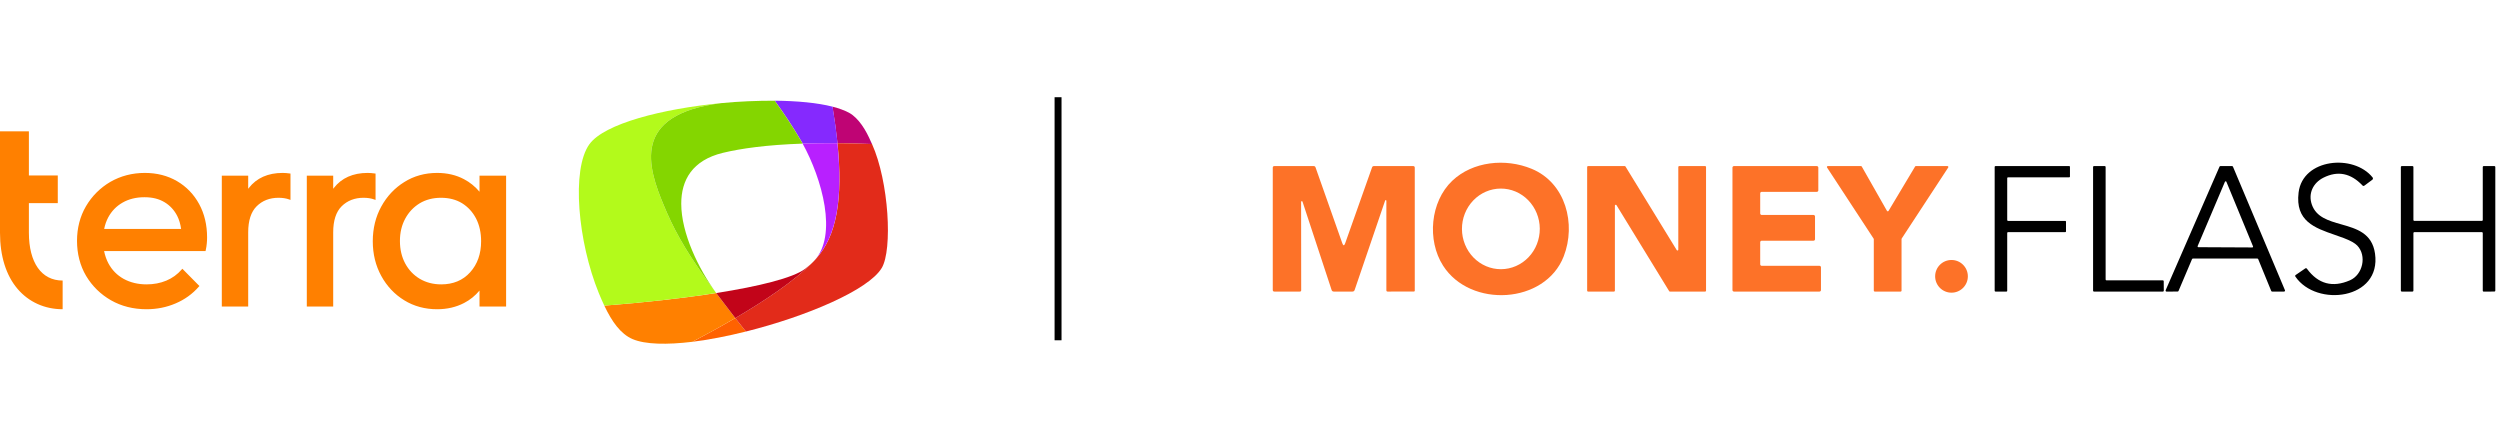 <svg viewBox="0 0 360 64" fill="none" xmlns="http://www.w3.org/2000/svg">
  <g id="root">
    <path d="M107.41 47.74C104.75 48.41 102.11 48.92 99.71 49.22C101.76 48.14 103.85 46.99 105.88 45.8C106.36 46.42 106.84 47.02 107.41 47.74Z" fill="#FF6200"/>
    <path d="M105.88 45.8C103.85 46.99 101.76 48.14 99.71 49.22H99.7C96.04 49.66 92.92 49.61 91.09 48.83C89.37 48.09 88.12 46.33 87.02 44.01C92.61 43.58 98.27 42.96 103.13 42.2C103.19 42.28 103.24 42.35 103.3 42.42L105.88 45.8Z" fill="#FF8000"/>
    <path d="M103.12 42.19H103.13C98.27 42.96 92.61 43.58 87.02 44.01C86.75 43.44 86.49 42.84 86.23 42.21C83.22 34.84 82.25 24.38 84.88 20.76C87.04 17.79 95.42 15.66 103.86 14.85C90.82 16.49 93.28 24.07 95.6 29.6C96.89 32.7 98.36 35.54 101.62 40.12C101.99 40.64 102.37 41.18 102.8 41.74C102.9 41.89 103.01 42.04 103.12 42.19Z" fill="#B3FA1B"/>
    <path d="M125.57 20.74C123.8 20.67 122.14 20.63 120.6 20.62C120.43 18.99 120.19 17.23 119.88 15.36C120.81 15.6 121.61 15.89 122.25 16.23C123.66 17 124.73 18.79 125.43 20.45C125.48 20.55 125.52 20.64 125.57 20.74Z" fill="#BF0474"/>
    <path d="M120.6 20.62C118.78 20.61 117.12 20.63 115.59 20.68C115.49 20.51 115.4 20.34 115.3 20.18C114.15 18.22 112.9 16.33 111.56 14.5C114.79 14.53 117.71 14.8 119.89 15.36C120.2 17.23 120.44 18.99 120.61 20.62H120.6Z" fill="#8529FE"/>
    <path d="M98.1 29.33C98.1 33.6 100.6 38.72 103.13 42.19C103.02 42.04 102.91 41.89 102.8 41.74C102.37 41.18 101.99 40.64 101.62 40.12C98.36 35.54 96.89 32.7 95.6 29.6C93.28 24.07 90.82 16.49 103.86 14.85C106.42 14.6 108.98 14.5 111.55 14.5C112.89 16.33 114.14 18.22 115.29 20.18C115.39 20.34 115.48 20.51 115.58 20.68C110.38 20.86 106.7 21.38 104.09 22.01C99.68 23.08 98.1 25.94 98.1 29.33Z" fill="#84D600"/>
    <path d="M126.97 38.59C125.07 41.77 116.11 45.57 107.41 47.74C106.84 47.02 106.36 46.42 105.88 45.8C110.31 43.2 114.42 40.42 116.95 37.85C117.04 37.77 117.12 37.68 117.2 37.6L117.22 37.58C117.32 37.48 117.41 37.38 117.5 37.27C120.48 33.97 121.41 28.71 120.6 20.62C122.14 20.63 123.8 20.67 125.57 20.74C128.01 26.16 128.54 35.98 126.97 38.59Z" fill="#E22B1A"/>
    <path d="M116.95 37.85C114.42 40.42 110.31 43.2 105.88 45.8L103.3 42.42C103.24 42.35 103.19 42.28 103.13 42.2C109.3 41.23 114.17 40.03 115.93 38.72C116.16 38.54 116.38 38.36 116.6 38.17C116.62 38.15 116.64 38.14 116.66 38.12C116.76 38.03 116.86 37.94 116.95 37.85Z" fill="#C20419"/>
    <path d="M117.5 37.27C117.41 37.38 117.32 37.48 117.22 37.58C120.69 33.9 118.35 25.71 115.58 20.68C117.11 20.63 118.77 20.61 120.59 20.62C121.4 28.71 120.47 33.97 117.49 37.27H117.5Z" fill="#B820FF"/>
    <path d="M28.68 29.39C27.92 27.99 26.85 26.88 25.5 26.09C24.15 25.3 22.59 24.9 20.86 24.9C19.04 24.9 17.37 25.34 15.89 26.19C14.43 27.05 13.24 28.23 12.38 29.7C11.52 31.17 11.09 32.85 11.09 34.69C11.09 36.53 11.53 38.26 12.4 39.73C13.28 41.2 14.48 42.38 15.98 43.24C17.47 44.09 19.19 44.53 21.1 44.53C22.58 44.53 23.99 44.25 25.29 43.69C26.59 43.14 27.72 42.33 28.64 41.27L28.72 41.19L26.26 38.7L26.17 38.8C25.56 39.51 24.81 40.05 23.95 40.41C23.09 40.77 22.13 40.95 21.1 40.95C19.87 40.95 18.76 40.68 17.81 40.16C16.87 39.64 16.13 38.89 15.62 37.94C15.33 37.4 15.12 36.8 14.99 36.15H29.6L29.62 36.05C29.7 35.68 29.76 35.34 29.78 35.03C29.81 34.73 29.82 34.44 29.82 34.18C29.82 32.4 29.44 30.78 28.68 29.39ZM15 32.97C15.12 32.36 15.32 31.8 15.58 31.31C16.07 30.4 16.76 29.68 17.66 29.17C18.55 28.66 19.61 28.4 20.79 28.4C21.97 28.4 22.89 28.64 23.68 29.11C24.47 29.58 25.09 30.25 25.52 31.09C25.79 31.62 25.98 32.25 26.08 32.97H15ZM69.05 25.3V27.61C68.42 26.86 67.67 26.25 66.81 25.8C65.68 25.2 64.38 24.9 62.95 24.9C61.2 24.9 59.6 25.34 58.21 26.22C56.82 27.08 55.71 28.27 54.9 29.75C54.09 31.22 53.68 32.9 53.68 34.74C53.68 36.58 54.09 38.26 54.9 39.73C55.7 41.2 56.82 42.39 58.21 43.24C59.6 44.1 61.2 44.53 62.95 44.53C64.38 44.53 65.68 44.23 66.83 43.63C67.69 43.19 68.43 42.58 69.05 41.84V44.14H72.88V25.3H69.05ZM67.7 39.21C66.66 40.37 65.25 40.95 63.54 40.95C62.38 40.95 61.35 40.68 60.45 40.15C59.55 39.61 58.85 38.87 58.35 37.94C57.85 37.01 57.59 35.92 57.59 34.7C57.59 33.48 57.85 32.42 58.35 31.49C58.85 30.56 59.55 29.82 60.43 29.28C61.31 28.75 62.34 28.48 63.5 28.48C64.66 28.48 65.67 28.74 66.53 29.26C67.38 29.79 68.06 30.52 68.55 31.46C69.04 32.41 69.28 33.51 69.28 34.74C69.28 36.55 68.75 38.05 67.7 39.21ZM41.73 24.98C41.35 24.93 41.02 24.9 40.7 24.9C38.59 24.9 36.95 25.63 35.83 27.07C35.8 27.1 35.77 27.15 35.74 27.19V25.3H31.94V44.14H35.74V33.45C35.74 31.77 36.15 30.5 36.96 29.7C37.78 28.89 38.83 28.48 40.11 28.48C40.69 28.48 41.22 28.56 41.67 28.73L41.83 28.79V24.99H41.73V24.98ZM53.97 24.98C53.59 24.93 53.26 24.9 52.94 24.9C50.83 24.9 49.19 25.63 48.07 27.07C48.04 27.1 48.01 27.15 47.98 27.19V25.3H44.18V44.14H47.98V33.45C47.98 31.77 48.39 30.5 49.2 29.7C50.02 28.89 51.08 28.48 52.35 28.48C52.93 28.48 53.46 28.56 53.91 28.73L54.08 28.79V24.99H53.97V24.98ZM4.16 33.51V29.25H8.32V25.27H4.16V18.91H0V33.51C0 36.86 0.87 39.66 2.53 41.6C4.14 43.49 6.44 44.53 9.02 44.53V40.4C5.97 40.4 4.16 37.82 4.16 33.51Z" fill="#FF8000"/>
    <line x1="152.36" y1="14" x2="152.36" y2="49" stroke="black"/>
    <path d="M332.907 29.466C333.545 31.285 335.323 31.79 337.145 32.306C339.331 32.927 341.582 33.565 342.003 36.516C342.947 43.136 333.584 44.281 330.544 39.841C330.476 39.742 330.491 39.658 330.59 39.59L331.944 38.662C332.046 38.593 332.133 38.608 332.207 38.707C333.825 40.898 335.886 41.451 338.389 40.366C340.246 39.559 340.85 36.832 339.447 35.363C339.102 35.003 338.459 34.644 337.518 34.287C337.091 34.125 336.656 33.974 336.223 33.824C333.307 32.815 330.494 31.841 330.997 27.724C331.594 22.817 338.925 22.132 341.657 25.556C341.676 25.58 341.69 25.608 341.698 25.638C341.706 25.668 341.708 25.699 341.704 25.73C341.7 25.76 341.689 25.79 341.673 25.817C341.657 25.844 341.636 25.868 341.611 25.887L340.478 26.727C340.376 26.803 340.282 26.796 340.196 26.704C338.507 24.927 336.635 24.552 334.581 25.582C333.067 26.343 332.352 27.884 332.907 29.466Z" fill="black"/>
    <path fill-rule="evenodd" clip-rule="evenodd" d="M207.805 38.258C205.458 34.591 205.96 29.04 209.121 26.035C212.074 23.231 216.791 22.752 220.557 24.308C225.48 26.339 226.983 32.274 225.176 36.915C222.497 43.805 211.735 44.406 207.805 38.258ZM216.156 38.764C217.642 38.756 219.064 38.137 220.109 37.043C221.154 35.949 221.737 34.469 221.729 32.929C221.725 32.167 221.576 31.413 221.291 30.71C221.005 30.007 220.589 29.369 220.066 28.833C219.543 28.297 218.923 27.872 218.242 27.584C217.56 27.296 216.831 27.15 216.095 27.154C214.609 27.161 213.186 27.78 212.141 28.875C211.096 29.969 210.513 31.448 210.521 32.988C210.525 33.751 210.674 34.505 210.96 35.208C211.245 35.91 211.661 36.548 212.184 37.085C212.707 37.621 213.327 38.045 214.009 38.334C214.69 38.622 215.42 38.768 216.156 38.764Z" fill="#FD7228"/>
    <path d="M199.614 28.848C199.628 28.863 199.636 28.883 199.637 28.903V41.796C199.637 41.923 199.7 41.986 199.827 41.986L203.609 41.982C203.64 41.982 203.67 41.97 203.692 41.949C203.714 41.928 203.727 41.898 203.727 41.868V24.155C203.727 23.995 203.648 23.916 203.491 23.916H197.841C197.709 23.916 197.621 23.979 197.575 24.106L193.71 35.02C193.57 35.419 193.43 35.419 193.288 35.02L189.438 24.106C189.394 23.979 189.304 23.916 189.167 23.916H183.514C183.357 23.916 183.278 23.995 183.278 24.155V41.746C183.278 41.906 183.357 41.986 183.514 41.986H187.178C187.307 41.986 187.372 41.922 187.372 41.792L187.36 29.074C187.359 29.049 187.366 29.023 187.382 29.003C187.398 28.983 187.42 28.97 187.446 28.965C187.471 28.961 187.497 28.966 187.518 28.98C187.54 28.994 187.555 29.015 187.562 29.04L191.747 41.746C191.798 41.906 191.907 41.986 192.074 41.986H194.748C194.908 41.986 195.015 41.91 195.068 41.758L199.462 28.873C199.47 28.854 199.484 28.838 199.502 28.828C199.52 28.819 199.541 28.815 199.562 28.819C199.582 28.822 199.6 28.832 199.614 28.848Z" fill="#FD7228"/>
    <path d="M232.571 29.528C232.555 29.548 232.546 29.573 232.545 29.599V41.864C232.545 41.897 232.532 41.928 232.509 41.95C232.486 41.973 232.455 41.986 232.423 41.986H228.672C228.64 41.986 228.609 41.973 228.586 41.95C228.563 41.928 228.55 41.897 228.55 41.864V24.037C228.55 24.005 228.563 23.974 228.586 23.951C228.609 23.928 228.64 23.916 228.672 23.916H233.964C233.984 23.916 234.005 23.921 234.023 23.931C234.041 23.941 234.056 23.955 234.067 23.973L241.451 36.017C241.465 36.039 241.485 36.056 241.51 36.065C241.534 36.075 241.56 36.076 241.585 36.069C241.611 36.063 241.633 36.048 241.649 36.028C241.665 36.007 241.674 35.982 241.675 35.956V24.037C241.675 24.005 241.688 23.974 241.711 23.951C241.734 23.928 241.765 23.916 241.797 23.916H245.548C245.58 23.916 245.611 23.928 245.634 23.951C245.657 23.974 245.67 24.005 245.67 24.037V41.864C245.67 41.897 245.657 41.928 245.634 41.95C245.611 41.973 245.58 41.986 245.548 41.986H240.466C240.445 41.986 240.425 41.981 240.407 41.971C240.389 41.961 240.374 41.947 240.363 41.929L232.769 29.538C232.755 29.516 232.735 29.5 232.711 29.49C232.686 29.481 232.66 29.479 232.635 29.486C232.61 29.493 232.587 29.508 232.571 29.528Z" fill="#FD7228"/>
    <path d="M253.532 38.213C253.492 38.173 253.469 38.118 253.469 38.06V34.88C253.469 34.822 253.492 34.767 253.532 34.726C253.573 34.686 253.628 34.663 253.686 34.663H261.146C261.203 34.663 261.259 34.64 261.299 34.599C261.34 34.559 261.363 34.504 261.363 34.446V31.17C261.363 31.113 261.34 31.058 261.299 31.017C261.259 30.976 261.203 30.954 261.146 30.954H253.686C253.628 30.954 253.573 30.931 253.532 30.89C253.492 30.849 253.469 30.794 253.469 30.737V27.842C253.469 27.784 253.492 27.729 253.532 27.688C253.573 27.648 253.628 27.625 253.686 27.625H261.621C261.679 27.625 261.734 27.602 261.775 27.561C261.815 27.521 261.838 27.465 261.838 27.408V24.132C261.838 24.075 261.815 24.02 261.775 23.979C261.734 23.938 261.679 23.916 261.621 23.916H249.691C249.633 23.916 249.578 23.938 249.538 23.979C249.497 24.02 249.474 24.075 249.474 24.132V41.769C249.474 41.827 249.497 41.882 249.538 41.923C249.578 41.963 249.633 41.986 249.691 41.986H262.002C262.059 41.986 262.115 41.963 262.155 41.923C262.196 41.882 262.219 41.827 262.219 41.769V38.494C262.219 38.436 262.196 38.381 262.155 38.34C262.115 38.3 262.059 38.277 262.002 38.277H253.686C253.628 38.277 253.573 38.254 253.532 38.213Z" fill="#FD7228"/>
    <path d="M271.954 30.364L275.773 23.98C275.785 23.96 275.802 23.944 275.822 23.933C275.842 23.922 275.865 23.916 275.888 23.916H280.434C280.458 23.916 280.481 23.922 280.501 23.935C280.522 23.947 280.538 23.965 280.55 23.986C280.561 24.007 280.566 24.03 280.565 24.054C280.564 24.078 280.557 24.101 280.544 24.121L273.845 34.347C273.83 34.368 273.822 34.394 273.822 34.419V41.853C273.822 41.87 273.818 41.888 273.812 41.904C273.805 41.92 273.795 41.935 273.783 41.947C273.77 41.959 273.756 41.969 273.74 41.976C273.724 41.983 273.706 41.986 273.689 41.986H269.96C269.925 41.986 269.891 41.972 269.866 41.947C269.841 41.922 269.827 41.888 269.827 41.853V34.438C269.827 34.413 269.819 34.387 269.804 34.366L263.094 24.121C263.081 24.101 263.073 24.078 263.072 24.054C263.071 24.03 263.077 24.007 263.088 23.986C263.099 23.965 263.116 23.947 263.136 23.935C263.157 23.922 263.18 23.916 263.204 23.916H267.982C268.006 23.916 268.028 23.922 268.048 23.934C268.068 23.947 268.085 23.964 268.096 23.984L271.722 30.364C271.733 30.384 271.75 30.402 271.771 30.413C271.791 30.425 271.814 30.432 271.838 30.432C271.862 30.432 271.885 30.425 271.905 30.413C271.925 30.402 271.942 30.384 271.954 30.364Z" fill="#FD7228"/>
    <path d="M297.433 31.818C297.419 31.812 297.405 31.81 297.39 31.81H289.153C289.123 31.81 289.094 31.797 289.072 31.776C289.051 31.755 289.039 31.726 289.039 31.695V25.646C289.039 25.616 289.051 25.587 289.072 25.566C289.094 25.544 289.123 25.532 289.153 25.532H297.96C297.975 25.532 297.99 25.529 298.004 25.524C298.018 25.518 298.03 25.509 298.041 25.499C298.051 25.488 298.06 25.476 298.066 25.462C298.071 25.448 298.074 25.433 298.074 25.418V24.03C298.074 24.015 298.071 24 298.066 23.986C298.06 23.972 298.051 23.96 298.041 23.949C298.03 23.938 298.018 23.93 298.004 23.924C297.99 23.919 297.975 23.916 297.96 23.916H287.346C287.316 23.916 287.287 23.928 287.265 23.949C287.244 23.97 287.232 23.999 287.232 24.03V41.872C287.232 41.902 287.244 41.931 287.265 41.953C287.287 41.974 287.316 41.986 287.346 41.986H288.925C288.94 41.986 288.955 41.983 288.969 41.977C288.982 41.972 288.995 41.963 289.006 41.953C289.016 41.942 289.025 41.93 289.03 41.916C289.036 41.902 289.039 41.887 289.039 41.872V33.541C289.039 33.51 289.051 33.481 289.072 33.46C289.094 33.438 289.123 33.426 289.153 33.426H297.39C297.405 33.426 297.419 33.423 297.433 33.418C297.447 33.412 297.46 33.404 297.47 33.393C297.481 33.382 297.489 33.37 297.495 33.356C297.501 33.342 297.504 33.327 297.504 33.312V31.924C297.504 31.909 297.501 31.894 297.495 31.88C297.489 31.866 297.481 31.854 297.47 31.843C297.46 31.832 297.447 31.824 297.433 31.818Z" fill="black"/>
    <path d="M303.245 40.335C303.267 40.357 303.297 40.369 303.328 40.369H311.458C311.489 40.369 311.52 40.382 311.542 40.404C311.564 40.426 311.576 40.456 311.576 40.487L311.588 41.868C311.588 41.9 311.575 41.929 311.553 41.952C311.531 41.974 311.501 41.986 311.47 41.986H301.521C301.49 41.986 301.46 41.974 301.438 41.952C301.416 41.929 301.403 41.9 301.403 41.868V24.034C301.403 24.002 301.416 23.972 301.438 23.95C301.46 23.928 301.49 23.916 301.521 23.916H303.092C303.124 23.916 303.154 23.928 303.176 23.95C303.198 23.972 303.21 24.002 303.21 24.034V40.251C303.21 40.283 303.223 40.313 303.245 40.335Z" fill="black"/>
    <path fill-rule="evenodd" clip-rule="evenodd" d="M315.702 37.255C315.725 37.239 315.752 37.231 315.78 37.231H325.051C325.079 37.231 325.106 37.239 325.129 37.255C325.152 37.27 325.17 37.292 325.181 37.318L327.056 41.899C327.067 41.924 327.084 41.947 327.107 41.962C327.131 41.978 327.158 41.986 327.185 41.986H328.905C328.928 41.986 328.951 41.98 328.971 41.969C328.991 41.958 329.008 41.943 329.021 41.923C329.034 41.904 329.042 41.882 329.044 41.859C329.046 41.837 329.043 41.813 329.034 41.792L321.547 24.003C321.537 23.977 321.518 23.954 321.494 23.939C321.471 23.923 321.443 23.915 321.414 23.916H319.74C319.713 23.915 319.686 23.923 319.663 23.938C319.64 23.953 319.622 23.974 319.611 23.999L311.854 41.792C311.844 41.814 311.84 41.837 311.842 41.861C311.844 41.884 311.852 41.907 311.865 41.926C311.878 41.946 311.895 41.962 311.916 41.973C311.937 41.984 311.96 41.99 311.983 41.99L313.577 41.982C313.605 41.983 313.631 41.975 313.654 41.96C313.677 41.945 313.696 41.924 313.707 41.899L315.651 37.318C315.661 37.292 315.679 37.27 315.702 37.255ZM316.452 35.49C316.45 35.471 316.453 35.452 316.461 35.435L320.391 26.175C320.4 26.155 320.414 26.138 320.433 26.125C320.452 26.113 320.473 26.107 320.495 26.107C320.518 26.107 320.539 26.113 320.558 26.125C320.577 26.138 320.591 26.155 320.6 26.175L324.435 35.477C324.442 35.494 324.444 35.513 324.442 35.532C324.44 35.55 324.433 35.568 324.423 35.583C324.412 35.599 324.398 35.611 324.382 35.62C324.365 35.629 324.347 35.633 324.328 35.633L316.564 35.595C316.545 35.595 316.526 35.59 316.51 35.581C316.494 35.571 316.48 35.558 316.47 35.542C316.459 35.527 316.453 35.509 316.452 35.49Z" fill="black"/>
    <path d="M357.481 33.463C357.457 33.44 357.425 33.426 357.392 33.426H347.657C347.623 33.426 347.592 33.44 347.568 33.463C347.544 33.487 347.531 33.519 347.531 33.552V41.861C347.531 41.894 347.518 41.926 347.494 41.949C347.471 41.973 347.439 41.986 347.406 41.986H345.85C345.816 41.986 345.784 41.973 345.761 41.949C345.737 41.926 345.724 41.894 345.724 41.861V24.041C345.724 24.008 345.737 23.976 345.761 23.952C345.784 23.929 345.816 23.916 345.85 23.916H347.406C347.439 23.916 347.471 23.929 347.494 23.952C347.518 23.976 347.531 24.008 347.531 24.041V31.684C347.531 31.717 347.544 31.749 347.568 31.773C347.592 31.796 347.623 31.809 347.657 31.809H357.392C357.425 31.809 357.457 31.796 357.481 31.773C357.504 31.749 357.518 31.717 357.518 31.684V24.041C357.518 24.008 357.531 23.976 357.554 23.952C357.578 23.929 357.61 23.916 357.643 23.916H359.199C359.232 23.916 359.264 23.929 359.288 23.952C359.311 23.976 359.325 24.008 359.325 24.041V41.857C359.325 41.89 359.311 41.922 359.288 41.946C359.264 41.969 359.232 41.982 359.199 41.982L357.643 41.994C357.61 41.994 357.578 41.981 357.554 41.957C357.531 41.934 357.518 41.901 357.518 41.868V33.552C357.518 33.519 357.504 33.487 357.481 33.463Z" fill="black"/>
    <path d="M283.371 39.791C283.371 41.092 282.317 42.146 281.016 42.146C279.715 42.146 278.661 41.092 278.661 39.791C278.661 38.491 279.715 37.437 281.016 37.437C282.317 37.437 283.371 38.491 283.371 39.791Z" fill="#FD7228"/>
  </g>
</svg>
